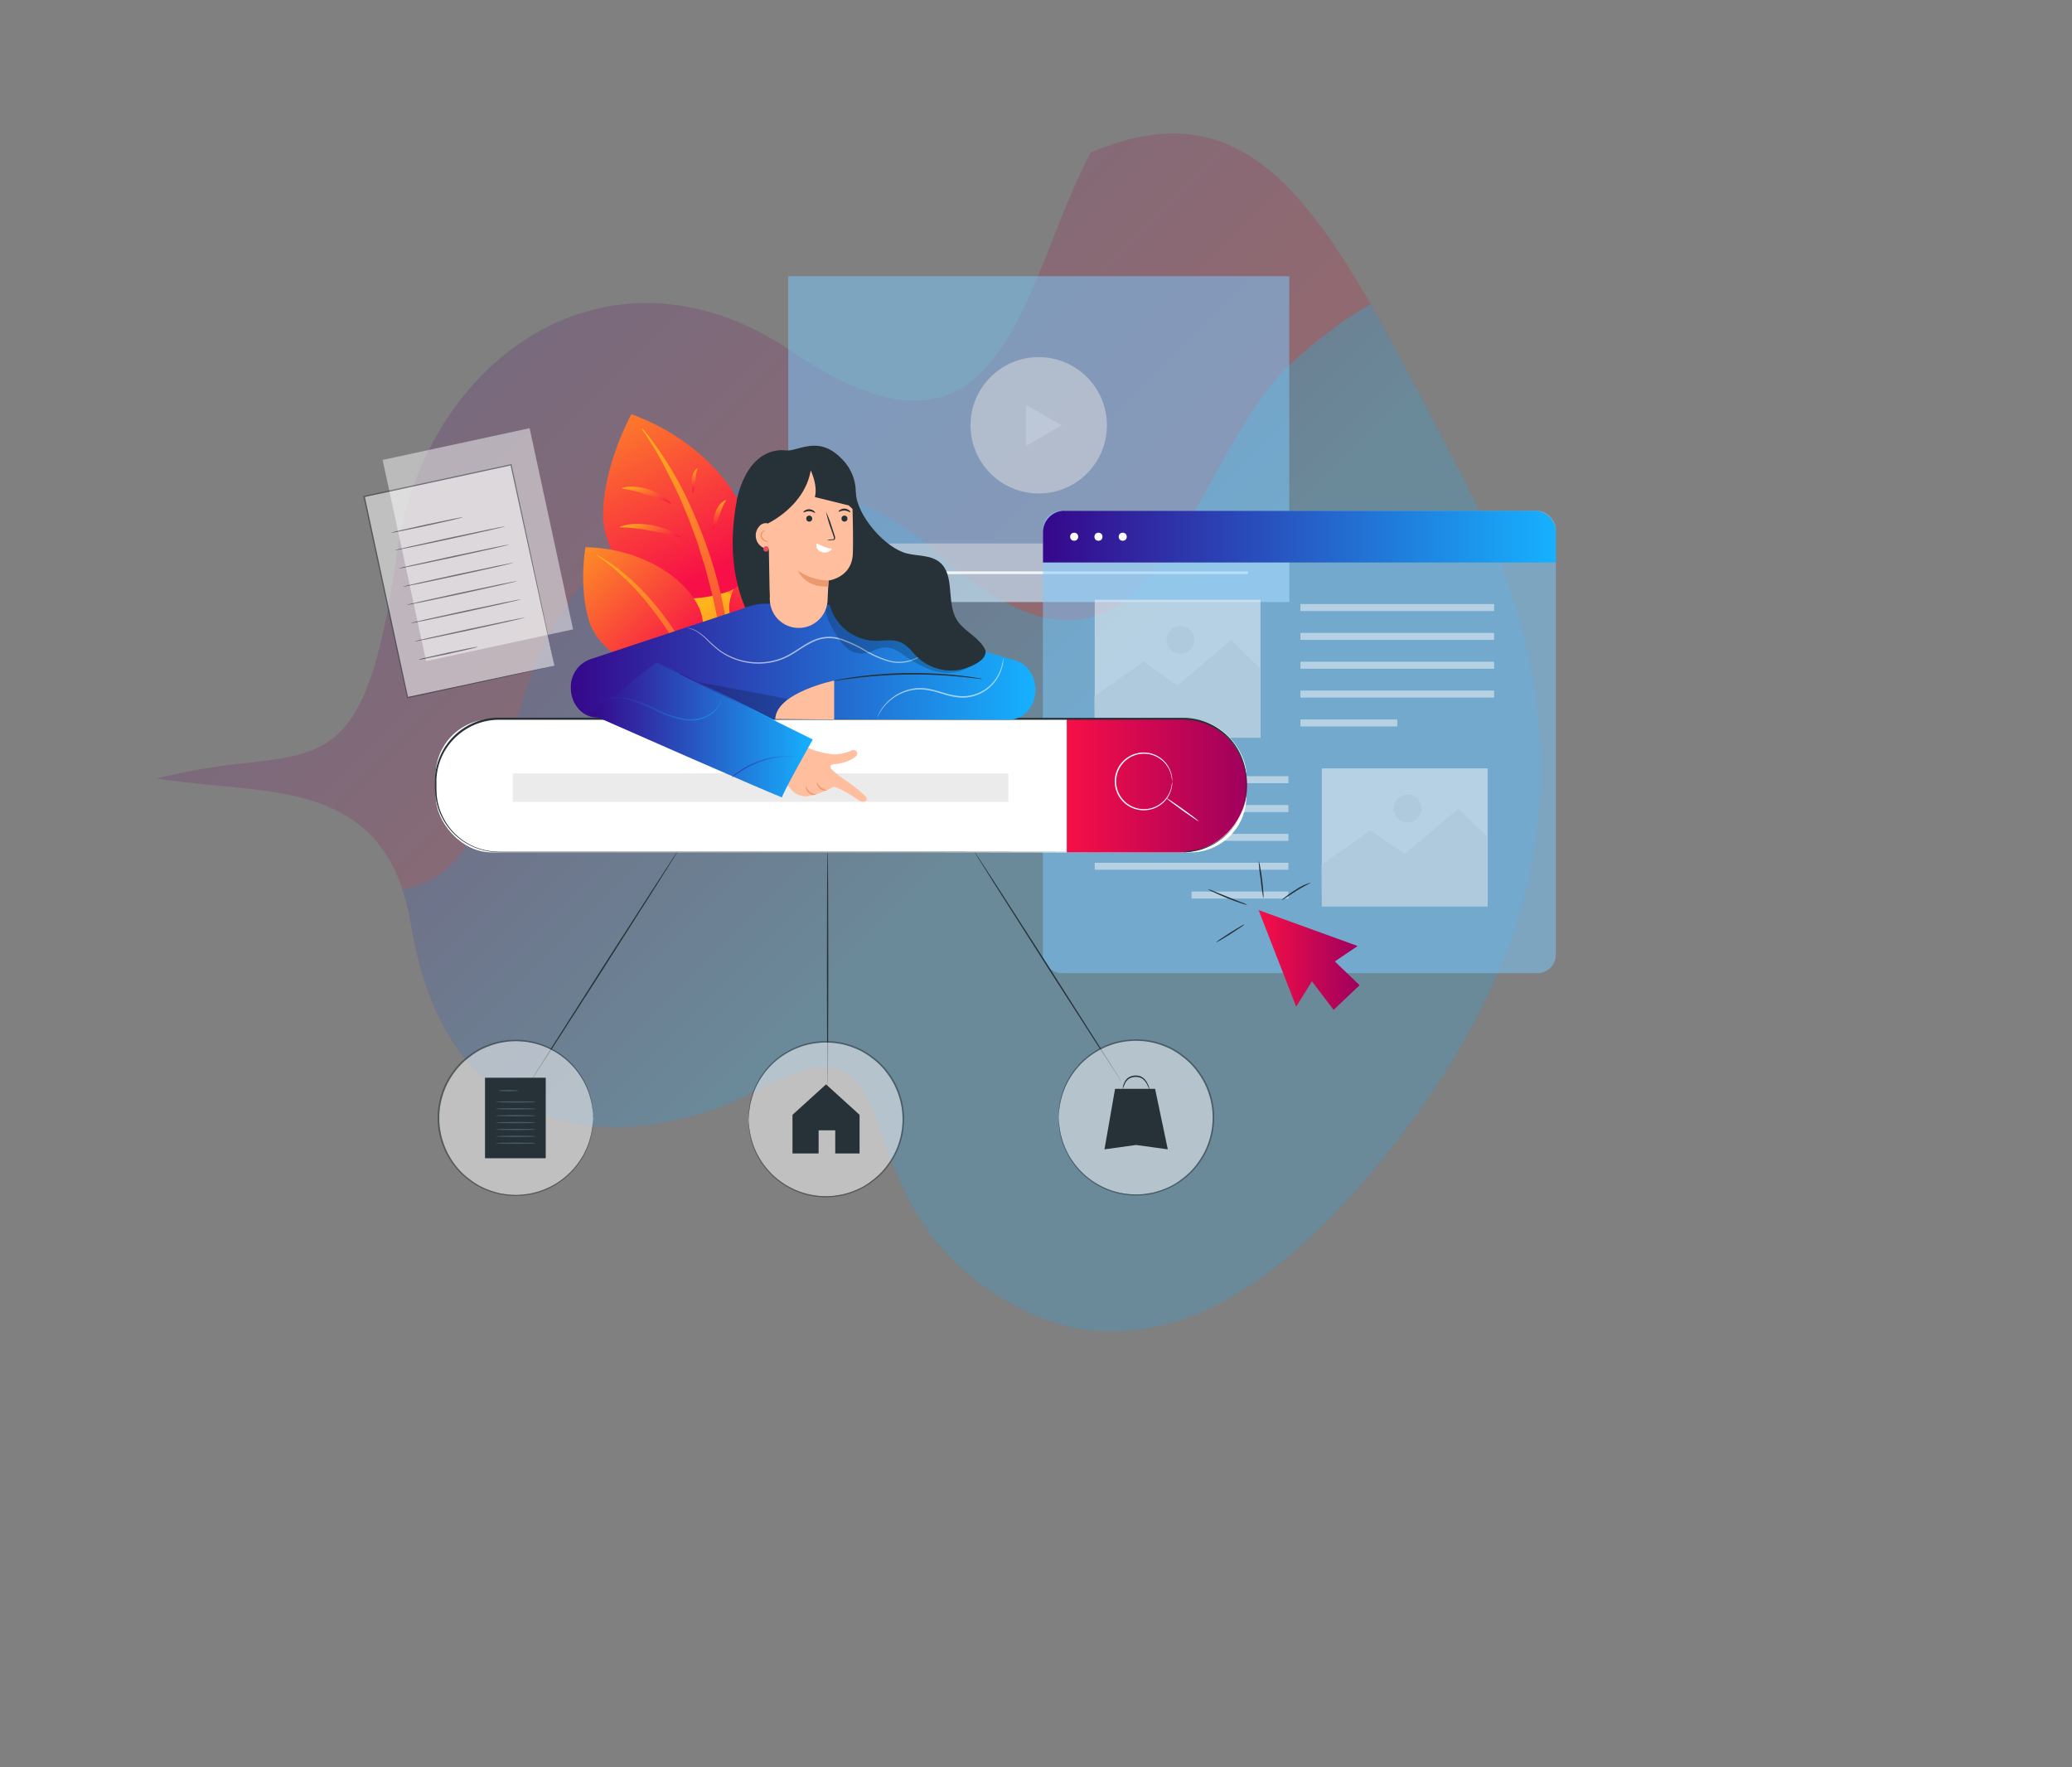<svg xmlns="http://www.w3.org/2000/svg" xmlns:xlink="http://www.w3.org/1999/xlink" viewBox="0 0 621.79 530.32"><rect x="0" y="0" width="621.79" height="530.32" fill="#808080" stroke="none"/><defs><style>.cls-1{fill:none;}.cls-2{opacity:0.2;}.cls-3{clip-path:url(#clip-path);}.cls-4{fill:url(#Gradient_bez_nazwy_15);}.cls-5{fill:url(#Gradient_bez_nazwy_5);}.cls-6{fill:url(#Gradient_bez_nazwy_14);}.cls-7{fill:url(#Gradient_bez_nazwy_14-2);}.cls-8{fill:url(#Gradient_bez_nazwy_14-3);}.cls-9{fill:url(#Gradient_bez_nazwy_14-4);}.cls-10{fill:url(#Gradient_bez_nazwy_14-5);}.cls-11{fill:url(#Gradient_bez_nazwy_14-6);}.cls-12{fill:url(#Gradient_bez_nazwy_14-7);}.cls-13{fill:url(#Gradient_bez_nazwy_14-8);}.cls-14{fill:url(#Gradient_bez_nazwy_14-9);}.cls-15{fill:url(#Gradient_bez_nazwy_14-10);}.cls-16{fill:url(#Gradient_bez_nazwy_14-11);}.cls-17{fill:url(#Gradient_bez_nazwy_14-12);}.cls-18{fill:url(#Gradient_bez_nazwy_14-13);}.cls-19{fill:url(#Gradient_bez_nazwy_14-14);}.cls-20{fill:url(#Gradient_bez_nazwy_14-15);}.cls-21{fill:url(#Gradient_bez_nazwy_14-16);}.cls-22{fill:url(#Gradient_bez_nazwy_5-2);}.cls-23{fill:url(#Gradient_bez_nazwy_5-3);}.cls-24{opacity:0.5;}.cls-25{fill:#f5f5f5;}.cls-26{fill:#7bcaff;}.cls-27{fill:#e0e0e0;}.cls-28{fill:url(#Gradient_bez_nazwy_5-4);}.cls-29{fill:#fafafa;}.cls-30{fill:#ebebeb;}.cls-31{fill:#fff;}.cls-32{fill:#263238;}.cls-33{fill:url(#Gradient_bez_nazwy_2);}.cls-34{fill:#455a64;}.cls-35{fill:url(#Gradient_bez_nazwy_2-2);}.cls-36{fill:#ffbe9d;}.cls-37{fill:#eb996e;}.cls-38{fill:url(#Gradient_bez_nazwy_5-5);}.cls-39{opacity:0.6;}.cls-40{fill:url(#Gradient_bez_nazwy_5-6);}.cls-41{fill:url(#Gradient_bez_nazwy_5-7);}.cls-42{fill:url(#Gradient_bez_nazwy_5-8);}.cls-43{fill:url(#Gradient_bez_nazwy_5-9);}.cls-44{fill:#e8505b;}</style><clipPath id="clip-path" transform="translate(-9.75)"><path class="cls-1" d="M6.17,195.9c-20.47-49,14.17-72.5,42.71-70.28,40.42,3.14,47,24.36,76.38-31.92,21.69-41.53,73.35-55.67,103.82-14C271.67,138,294,69.56,324.18,52.25c62.37-35.76,82.84,11.37,122.57,87C487.54,216.85,477,278.76,430.9,339.89c-34,45.13-74.5,73.92-115.54,52.55-58.94-30.68-26.67-93-78.67-65.14-31.12,16.68-91.35,23.61-103.52-49.52S35.65,266.4,6.17,195.9Z"/></clipPath><linearGradient id="Gradient_bez_nazwy_15" x1="-3310.17" y1="-710.98" x2="-3310.17" y2="-906.38" gradientTransform="translate(-2701.21 1910.72) rotate(135)" gradientUnits="userSpaceOnUse"><stop offset="0" stop-color="#401381"/><stop offset="1" stop-color="#d11137"/></linearGradient><linearGradient id="Gradient_bez_nazwy_5" x1="-3288.38" y1="-787.48" x2="-3288.38" y2="-952.82" gradientTransform="translate(-2701.21 1910.72) rotate(135)" gradientUnits="userSpaceOnUse"><stop offset="0" stop-color="#36078b"/><stop offset="1" stop-color="#16b1ff"/></linearGradient><linearGradient id="Gradient_bez_nazwy_14" x1="-1516.1" y1="239.55" x2="-1504.85" y2="227.5" gradientTransform="matrix(-1, -0.01, -0.01, 1, -1289.32, -35.66)" gradientUnits="userSpaceOnUse"><stop offset="0" stop-color="#f70f47"/><stop offset="1" stop-color="#ffb41d"/></linearGradient><linearGradient id="Gradient_bez_nazwy_14-2" x1="-1063.8" y1="1023.13" x2="-1052.55" y2="1011.08" gradientTransform="matrix(-0.93, -0.37, -0.37, 0.93, -375.48, -1130.32)" xlink:href="#Gradient_bez_nazwy_14"/><linearGradient id="Gradient_bez_nazwy_14-3" x1="-945.59" y1="2138.17" x2="-935.41" y2="2127.26" gradientTransform="matrix(-0.66, -0.75, -0.75, 0.66, 1209.43, -1907.32)" xlink:href="#Gradient_bez_nazwy_14"/><linearGradient id="Gradient_bez_nazwy_14-4" x1="-1324.57" y1="3164.2" x2="-1315.43" y2="3154.4" gradientTransform="matrix(-0.27, -0.96, -0.96, 0.27, 2931.38, -1903.62)" xlink:href="#Gradient_bez_nazwy_14"/><linearGradient id="Gradient_bez_nazwy_14-5" x1="-5107.37" y1="221.77" x2="-5134.65" y2="180.01" gradientTransform="translate(5358.65)" xlink:href="#Gradient_bez_nazwy_14"/><linearGradient id="Gradient_bez_nazwy_14-6" x1="-1633.14" y1="225.12" x2="-1599.63" y2="172.12" gradientTransform="matrix(-1, 0, 0, 1, -1388.47, 0)" xlink:href="#Gradient_bez_nazwy_14"/><linearGradient id="Gradient_bez_nazwy_14-7" x1="-4838.72" y1="-139.42" x2="-4808.01" y2="-172.32" gradientTransform="matrix(0.98, -0.2, 0.2, 0.98, 5004.02, -640.69)" xlink:href="#Gradient_bez_nazwy_14"/><linearGradient id="Gradient_bez_nazwy_14-8" x1="-1609.54" y1="225.97" x2="-1645.71" y2="168.76" gradientTransform="matrix(-1, 0, 0, 1, -1388.47, 0)" xlink:href="#Gradient_bez_nazwy_14"/><linearGradient id="Gradient_bez_nazwy_14-9" x1="-1238.96" y1="736.15" x2="-1182.49" y2="675.64" gradientTransform="matrix(-0.96, -0.27, -0.27, 0.96, -767.13, -869.28)" xlink:href="#Gradient_bez_nazwy_14"/><linearGradient id="Gradient_bez_nazwy_14-10" x1="-1630.2" y1="225.46" x2="-1580.21" y2="134.32" gradientTransform="matrix(-1, 0, 0, 1, -1388.47, 0)" xlink:href="#Gradient_bez_nazwy_14"/><linearGradient id="Gradient_bez_nazwy_14-11" x1="-1687.75" y1="100.4" x2="-1647.01" y2="56.74" gradientTransform="matrix(-1, 0.05, 0.05, 1, -1476.69, 182.26)" xlink:href="#Gradient_bez_nazwy_14"/><linearGradient id="Gradient_bez_nazwy_14-12" x1="-1625.06" y1="223.53" x2="-1570.39" y2="173.6" gradientTransform="matrix(-1, 0, 0, 1, -1388.47, 0)" xlink:href="#Gradient_bez_nazwy_14"/><linearGradient id="Gradient_bez_nazwy_14-13" x1="-1596.33" y1="165.19" x2="-1590.21" y2="154.04" gradientTransform="matrix(-1, 0, 0, 1, -1388.47, 0)" xlink:href="#Gradient_bez_nazwy_14"/><linearGradient id="Gradient_bez_nazwy_14-14" x1="-1594.08" y1="153.79" x2="-1590.22" y2="143.69" gradientTransform="matrix(-1, 0, 0, 1, -1388.47, 0)" xlink:href="#Gradient_bez_nazwy_14"/><linearGradient id="Gradient_bez_nazwy_14-15" x1="-1614.06" y1="158.93" x2="-1614.04" y2="149.37" gradientTransform="matrix(-1, 0, 0, 1, -1388.47, 0)" xlink:href="#Gradient_bez_nazwy_14"/><linearGradient id="Gradient_bez_nazwy_14-16" x1="-1607.58" y1="147.64" x2="-1605.96" y2="140.36" gradientTransform="matrix(-1, 0, 0, 1, -1388.47, 0)" xlink:href="#Gradient_bez_nazwy_14"/><linearGradient id="Gradient_bez_nazwy_5-2" x1="-1616.3" y1="214.54" x2="-1616.3" y2="231.71" gradientTransform="matrix(-1, 0, 0, 1, -1388.47, 0)" xlink:href="#Gradient_bez_nazwy_5"/><linearGradient id="Gradient_bez_nazwy_5-3" x1="-1616.3" y1="218.92" x2="-1616.3" y2="211.44" gradientTransform="matrix(-1, 0, 0, 1, -1388.47, 0)" xlink:href="#Gradient_bez_nazwy_5"/><linearGradient id="Gradient_bez_nazwy_5-4" x1="312.96" y1="161.04" x2="466.88" y2="161.04" gradientTransform="matrix(1, 0, 0, 1, 0, 0)" xlink:href="#Gradient_bez_nazwy_5"/><linearGradient id="Gradient_bez_nazwy_2" x1="377.69" y1="288.08" x2="407.98" y2="288.08" gradientUnits="userSpaceOnUse"><stop offset="0" stop-color="#f70f47"/><stop offset="1" stop-color="#9e005d"/></linearGradient><linearGradient id="Gradient_bez_nazwy_2-2" x1="329.88" y1="235.63" x2="384.02" y2="235.63" xlink:href="#Gradient_bez_nazwy_2"/><linearGradient id="Gradient_bez_nazwy_5-5" x1="181.04" y1="198.46" x2="320.45" y2="198.46" gradientTransform="matrix(1, 0, 0, 1, 0, 0)" xlink:href="#Gradient_bez_nazwy_5"/><linearGradient id="Gradient_bez_nazwy_5-6" x1="186.86" y1="218.98" x2="253.66" y2="218.98" gradientTransform="matrix(1, 0, 0, 1, 0, 0)" xlink:href="#Gradient_bez_nazwy_5"/><linearGradient id="Gradient_bez_nazwy_5-7" x1="213.44" y1="209.3" x2="242.91" y2="209.3" gradientTransform="matrix(1, 0, 0, 1, 0, 0)" xlink:href="#Gradient_bez_nazwy_5"/><linearGradient id="Gradient_bez_nazwy_5-8" x1="186.21" y1="212.76" x2="226.16" y2="212.76" gradientTransform="matrix(1, 0, 0, 1, 0, 0)" xlink:href="#Gradient_bez_nazwy_5"/><linearGradient id="Gradient_bez_nazwy_5-9" x1="229.31" y1="230.07" x2="250.74" y2="230.07" gradientTransform="matrix(1, 0, 0, 1, 0, 0)" xlink:href="#Gradient_bez_nazwy_5"/></defs><title>белые методы</title><g id="Слой_2" data-name="Слой 2"><g id="Designed_by_Freepik" data-name="Designed by Freepik"><g class="cls-2"><g class="cls-3"><path class="cls-4" d="M13.38,269c6.6-16.32,21.94-29.64,40.33-34.63A192.13,192.13,0,0,1,83.64,229c26.2-3.06,37-4.33,45.22-62.83,4.42-31.64,22.92-58.29,48.28-69.53,22.35-9.91,47.22-6.82,70,8.69,18.81,12.8,33.63,17.28,45.29,13.69,16.66-5.13,25.14-26.6,33.33-47.38,5.51-14,11.22-28.43,19.45-38C363.63,12.13,381.52,1.16,399.9.09c34.52-2,68.89,29.81,116.46,73.84q5.48,5.08,11.2,10.35c39.55,36.45,63.73,74.19,73.91,115.39,9.49,38.42,6.82,80.35-8.18,128.19-11.52,36.78-26.19,64.94-43.6,83.71-20.29,21.88-44.39,31.06-71.61,27.29-39-5.39-57.09-27.57-70.33-43.77-7.93-9.7-14.19-17.36-22-17.56-6.81-.17-15,5.33-25.91,17.32-16.91,18.66-48.15,39.13-80.5,35.4-25.53-2.94-47.09-19.93-64.08-50.49-22.2-40-50.93-32.67-84.19-24.24-31.26,7.92-66.68,16.9-98.83-18.42C7.85,310.28,7.64,287.78,11.76,273.64A49,49,0,0,1,13.38,269Z" transform="translate(-9.75)"/><path class="cls-5" d="M38.33,297.7c8.69-15.31,25.65-26.5,44.53-29a192.19,192.19,0,0,1,30.36-1.32c26.38.41,37.29.59,53.1-56.33,8.55-30.78,30.39-54.76,57-62.57,23.46-6.88,47.7-.55,68.26,17.83,17,15.17,31.06,21.55,43.1,19.53,17.19-2.89,28.42-23.06,39.27-42.58,7.31-13.13,14.86-26.7,24.29-35.16C419.33,89.19,438.5,80.67,456.86,82c34.48,2.55,64.37,38.61,105.73,88.52q4.77,5.75,9.74,11.74c34.41,41.34,53.41,81.93,58.08,124.12,4.35,39.33-3.82,80.55-25,126-16.26,34.94-34.51,60.93-54.24,77.25-23,19-48.09,25-74.58,17.63-37.91-10.47-53-34.85-64-52.64-6.58-10.66-11.78-19.07-19.45-20.29-6.73-1.07-15.62,3.3-28,13.75-19.22,16.27-52.88,32.45-84.46,24.5-24.93-6.27-44.06-26-56.88-58.48C207.16,391.6,177.72,395,143.64,399c-32,3.74-68.32,8-95.55-31.27-20.69-29.82-17.93-52.15-12-65.63A49.13,49.13,0,0,1,38.33,297.7Z" transform="translate(-9.75)"/></g></g><path class="cls-6" d="M225.75,215.73c3.16-2-.89-8.18-8.25-8.77a14.75,14.75,0,0,0-.06,6.13C218.05,215.54,221.32,218.55,225.75,215.73Z" transform="translate(-9.75)"/><path class="cls-7" d="M230,216.22c3.68-.72,2.17-7.93-4.47-11.19a14.76,14.76,0,0,0-2.3,5.68C222.9,213.23,224.84,217.23,230,216.22Z" transform="translate(-9.75)"/><path class="cls-8" d="M232.57,216.71c3.27.92,5-5.54.93-10.86a13.34,13.34,0,0,0-4.17,3.66C228,211.41,228,215.43,232.57,216.71Z" transform="translate(-9.75)"/><path class="cls-9" d="M234,215.89c2.28,2,6.2-2.51,5-8.41a12,12,0,0,0-4.81,1.31C232.42,209.83,230.8,213.05,234,215.89Z" transform="translate(-9.75)"/><path class="cls-10" d="M240.58,200.7c12.52-4.91,2.51-29.4-23-36.57,0,0-5,10.88-4.44,21.52C213.61,194.74,223,207.58,240.58,200.7Z" transform="translate(-9.75)"/><path class="cls-11" d="M220.12,167.22a22.71,22.71,0,0,1,5.84,6.15,17.34,17.34,0,0,1,1.14,1.77c.35.61.76,1.18,1,1.82s.61,1.26.92,1.89l.46.94.37,1a53.55,53.55,0,0,1,2.47,8c.26,1.38.56,2.75.85,4.13l.5,4.2c.08.7.22,1.39.26,2.1l.11,2.12c.08,1.42.13,2.83.23,4.25,0,2.85,0,5.7-.08,8.57-.08,1.43-.18,2.86-.24,4.3l-.09,2.16,0,1.08-.1,1.08-.34,4.33-.17,2.17-.11,2.19.21,0,1.51-8.58.18-1.07.12-1.08.24-2.16.48-4.33.11-1.08,0-1.09.08-2.18.17-4.36-.16-4.36-.08-2.18c0-.73-.16-1.44-.24-2.17l-.57-4.33-.94-4.26a48.24,48.24,0,0,0-2.89-8.22l-.44-1-.53-1-1.07-1.91c-.34-.64-.82-1.21-1.22-1.81a16.75,16.75,0,0,0-1.31-1.74A21.27,21.27,0,0,0,220.2,167Z" transform="translate(-9.75)"/><path class="cls-12" d="M232.67,188.69c-9.53-3.74-1.91-22.38,17.52-27.84,0,0,3.81,8.28,3.38,16.39C253.21,184.15,246,193.92,232.67,188.69Z" transform="translate(-9.75)"/><path class="cls-13" d="M248.15,163.08a56.81,56.81,0,0,0-5.15,7.41c-.74,1.31-1.47,2.63-2.14,4l-1,2-.94,2.06a101,101,0,0,0-5.85,17.11c-.34,1.47-.62,3-.94,4.43l-.45,2.22-.34,2.24L230.7,209c-.15,1.5-.26,3-.36,4.5l-.16,2.25c0,.75,0,1.5-.06,2.26l-.08,4.51c0,1.5.15,3,.21,4.5s.19,3,.32,4.48h.16c.05-3,0-6,.15-8.95l.28-4.47c.05-.74.08-1.49.15-2.23l.26-2.22.51-4.44.73-4.41.37-2.2.47-2.19c.32-1.46.62-2.92,1-4.37a124.63,124.63,0,0,1,5.45-17,84.58,84.58,0,0,1,8.23-15.84Z" transform="translate(-9.75)"/><path class="cls-14" d="M227.43,177.8c18-5.52,6.64-40.76-28.21-53.5,0,0-8.14,14.65-8.5,29.57C190.42,166.6,202.21,185.53,227.43,177.8Z" transform="translate(-9.75)"/><path class="cls-15" d="M202.42,128.85q1,1.37,1.89,2.82c.63.93,1.22,1.9,1.8,2.87s1.15,1.94,1.69,2.93,1.11,1.95,1.59,3c1,2,2.09,4,3,6,.46,1,1,2,1.43,3l1.3,3.1,1.29,3.09,1.16,3.14,1.17,3.14c.39,1,.68,2.13,1,3.19s.68,2.12,1,3.19l.52,1.59c.16.53.29,1.08.43,1.62l1.7,6.47c.51,2.17.94,4.36,1.42,6.54.22,1.09.49,2.18.68,3.28s.32,2.21.51,3.31c.35,2.21.76,4.41,1.06,6.63s.45,4.45.71,6.68l.38,3.35.18,3.36.42,6.74c.27,4.51.1,9,.36,13.58l.25,0,.4-6.79.2-3.4c.07-1.13.15-2.26.11-3.4l-.05-6.8,0-3.4-.25-3.39-.5-6.79c-.25-2.25-.61-4.5-.9-6.75l-.47-3.37c-.18-1.12-.44-2.23-.66-3.34-.46-2.22-.88-4.45-1.38-6.67a145,145,0,0,0-9-25.67,102.34,102.34,0,0,0-14.28-23.09Z" transform="translate(-9.75)"/><path class="cls-16" d="M217.19,194.2c11-8-5-29.38-31.74-30,0,0-2.14,11.9,1.09,22.17C189.31,195.18,201.78,205.35,217.19,194.2Z" transform="translate(-9.75)"/><path class="cls-17" d="M188.71,166.6a56,56,0,0,1,7.57,6.12l1.77,1.65,1.69,1.74c1.15,1.13,2.18,2.38,3.22,3.6a109.12,109.12,0,0,1,11,15.81l2.32,4.24a22.65,22.65,0,0,1,1.08,2.16l1,2.19,1,2.18c.17.37.36.72.52,1.09l.45,1.13c.59,1.51,1.21,3,1.85,4.49s1.16,3,1.7,4.56l1.6,4.61c1,3.09,1.85,6.25,2.92,9.36l.18,0c-.73-3.19-1.4-6.4-2.19-9.57l-1.39-4.71c-.47-1.57-.89-3.15-1.5-4.67l-1.71-4.61-.43-1.15c-.15-.38-.33-.75-.5-1.12l-1-2.24-1-2.24a23,23,0,0,0-1.08-2.21l-2.32-4.34A91.52,91.52,0,0,0,204,178.77c-1.12-1.19-2.22-2.41-3.44-3.51l-1.79-1.68L196.88,172a48.71,48.71,0,0,0-8.1-5.55Z" transform="translate(-9.75)"/><path class="cls-18" d="M214,161.12a16.59,16.59,0,0,0-4.22-2.26c-.73-.31-1.49-.51-2.24-.74s-1.53-.36-2.3-.53a24.53,24.53,0,0,0-4.72-.37,13.91,13.91,0,0,0-4.74.88v.17a47.44,47.44,0,0,1,9.16,1,89.19,89.19,0,0,1,9,2.06Z" transform="translate(-9.75)"/><path class="cls-19" d="M211.07,151a12.3,12.3,0,0,0-3.16-2.52,18.08,18.08,0,0,0-1.75-.91c-.6-.26-1.22-.48-1.84-.71a18.29,18.29,0,0,0-3.89-.79,10.53,10.53,0,0,0-4.06.37l0,.17a39.51,39.51,0,0,1,7.45,1.84,74.37,74.37,0,0,1,7.2,2.7Z" transform="translate(-9.75)"/><path class="cls-20" d="M223.71,158.94a13.1,13.1,0,0,0,1.23-2.37c.31-.76.59-1.49.83-2.2.09-.37.24-.7.36-1l.18-.52a4.13,4.13,0,0,0,.19-.5,11.37,11.37,0,0,1,1.13-2.16l-.06-.14a4.75,4.75,0,0,0-2,1.58,8.21,8.21,0,0,0-1.2,2.29,15.57,15.57,0,0,0-.77,5.07Z" transform="translate(-9.75)"/><path class="cls-21" d="M217.78,147.93a9.59,9.59,0,0,0,.5-2c.11-.63.15-1.23.22-1.81s.09-1.15.15-1.7a7.23,7.23,0,0,1,.42-1.82l-.07-.09a3.56,3.56,0,0,0-1.2,1.57,6.52,6.52,0,0,0-.45,1.94,14.2,14.2,0,0,0,.32,3.93Z" transform="translate(-9.75)"/><path class="cls-22" d="M220.1,233.8h15.48a1.52,1.52,0,0,0,1.51-1.34l2.13-17.94a1.52,1.52,0,0,0-1.51-1.7H218a1.52,1.52,0,0,0-1.51,1.7l2.13,17.94A1.52,1.52,0,0,0,220.1,233.8Z" transform="translate(-9.75)"/><path class="cls-23" d="M216,216.38h23.75a1,1,0,0,0,1-.85l.47-3a1,1,0,0,0-1-1.15H215.5a1,1,0,0,0-1,1.15l.47,3A1,1,0,0,0,216,216.38Z" transform="translate(-9.75)"/></g><g id="Objects"><g class="cls-24"><rect class="cls-25" x="130.58" y="132.58" width="45.13" height="61.76" transform="translate(-40.81 36.01) rotate(-12.19)"/></g><g class="cls-24"><rect class="cls-26" x="236.54" y="82.88" width="150.35" height="97.77"/></g><g class="cls-24"><circle class="cls-27" cx="311.71" cy="127.63" r="20.46"/><polygon class="cls-25" points="318.59 127.63 313.25 130.71 307.9 133.8 307.9 127.63 307.9 121.46 313.25 124.55 318.59 127.63"/></g><g class="cls-24"><rect class="cls-27" x="236.54" y="163.09" width="150.35" height="17.56"/></g><polygon class="cls-25" points="251.15 171.87 248.98 173.12 246.81 174.37 246.81 171.87 246.81 169.36 248.98 170.62 251.15 171.87"/><rect class="cls-25" x="263.61" y="171.47" width="110.9" height="0.8"/><circle class="cls-25" cx="264.2" cy="171.87" r="1.65"/><g class="cls-24"><rect class="cls-26" x="312.96" y="153.3" width="153.92" height="138.72" rx="5.49" ry="5.49"/></g><path class="cls-28" d="M319.37,153.3h141.1a6.41,6.41,0,0,1,6.41,6.41v9.08a0,0,0,0,1,0,0H313a0,0,0,0,1,0,0V159.7a6.41,6.41,0,0,1,6.41-6.41Z"/><circle class="cls-29" cx="322.35" cy="161.07" r="1.21"/><circle class="cls-29" cx="329.64" cy="161.07" r="1.21"/><circle class="cls-29" cx="336.92" cy="161.07" r="1.21"/><g class="cls-24"><rect class="cls-29" x="390.25" y="181.27" width="58.12" height="2.1"/></g><g class="cls-24"><rect class="cls-29" x="390.25" y="189.93" width="58.12" height="2.1"/></g><g class="cls-24"><rect class="cls-29" x="390.25" y="198.58" width="58.12" height="2.1"/></g><g class="cls-24"><rect class="cls-29" x="390.25" y="207.24" width="58.12" height="2.1"/></g><g class="cls-24"><rect class="cls-29" x="390.25" y="215.9" width="29.06" height="2.1"/></g><g class="cls-24"><rect class="cls-29" x="338.27" y="232.92" width="58.12" height="2.1" transform="translate(724.91 467.95) rotate(180)"/></g><g class="cls-24"><rect class="cls-29" x="338.27" y="241.58" width="58.12" height="2.1" transform="translate(724.91 485.26) rotate(180)"/></g><g class="cls-24"><rect class="cls-29" x="338.27" y="250.24" width="58.12" height="2.1" transform="translate(724.91 502.58) rotate(180)"/></g><g class="cls-24"><rect class="cls-29" x="338.27" y="258.89" width="58.12" height="2.1" transform="translate(724.91 519.89) rotate(180)"/></g><g class="cls-24"><rect class="cls-29" x="367.33" y="267.55" width="29.06" height="2.1" transform="translate(753.98 537.2) rotate(180)"/></g><g class="cls-24"><rect class="cls-29" x="396.68" y="230.6" width="49.74" height="41.38"/><polygon class="cls-30" points="396.6 259.48 411.3 249.19 421.55 256.28 437.68 242.63 446.42 251.29 446.42 271.98 396.68 271.98 396.6 259.48"/><circle class="cls-30" cx="422.41" cy="242.63" r="4.17"/></g><g class="cls-24"><rect class="cls-29" x="328.52" y="180" width="49.74" height="41.38"/><polygon class="cls-30" points="328.44 208.88 343.13 198.58 353.39 205.68 369.52 192.03 378.26 200.69 378.26 221.38 328.52 221.38 328.44 208.88"/><circle class="cls-30" cx="354.25" cy="192.03" r="4.17"/></g><g class="cls-24"><rect class="cls-31" x="125.01" y="143.48" width="45.13" height="61.76" transform="translate(-43.23 35.08) rotate(-12.19)"/><path class="cls-32" d="M176.15,199.78s0-.1-.07-.29l-.2-.85-.73-3.29L172.42,183l-9.49-43.5.22.14-44.1,9.54h0l.16-.25,13,60.37-.2-.13,32.06-6.83,8.92-1.88,2.35-.49.82-.16-.78.19-2.31.52-8.87,2-32.12,7-.17,0,0-.17L118.8,149l0-.2.2,0h0l44.11-9.51.18,0,0,.18L172.63,183l2.62,12.37.68,3.27.17.84C176.14,199.69,176.15,199.78,176.15,199.78Z" transform="translate(-9.75)"/><ellipse class="cls-32" cx="137.88" cy="157.56" rx="10.97" ry="0.21" transform="translate(-39.91 32.66) rotate(-12.19)"/><ellipse class="cls-32" cx="144.81" cy="161.55" rx="16.9" ry="0.21" transform="translate(-40.59 34.21) rotate(-12.19)"/><ellipse class="cls-32" cx="145.99" cy="167.02" rx="16.9" ry="0.21" transform="translate(-41.72 34.58) rotate(-12.19)"/><ellipse class="cls-32" cx="147.18" cy="172.5" rx="16.9" ry="0.21" transform="translate(-42.85 34.96) rotate(-12.19)"/><ellipse class="cls-32" cx="148.36" cy="177.97" rx="16.9" ry="0.21" transform="translate(-43.98 35.33) rotate(-12.19)"/><ellipse class="cls-32" cx="149.54" cy="183.44" rx="16.9" ry="0.21" transform="translate(-45.11 35.7) rotate(-12.19)"/><ellipse class="cls-32" cx="150.72" cy="188.91" rx="16.9" ry="0.21" transform="translate(-46.24 36.08) rotate(-12.19)"/><ellipse class="cls-32" cx="144.26" cy="196.04" rx="9.08" ry="0.21" transform="translate(-47.89 34.87) rotate(-12.19)"/></g><polygon class="cls-33" points="377.69 273.11 388.98 302.09 393.69 294.49 400.21 303.05 407.99 295.65 400.57 288.51 407.41 283.89 377.69 273.11"/><ellipse class="cls-32" cx="378.97" cy="280.07" rx="5" ry="0.21" transform="translate(-100.82 246.51) rotate(-32.38)"/><path class="cls-32" d="M384.07,271.55a8,8,0,0,1-1.81-.48c-1.1-.35-2.61-.89-4.25-1.55s-3.09-1.32-4.14-1.81a8.33,8.33,0,0,1-1.66-.88,8.54,8.54,0,0,1,1.77.61l4.18,1.69,4.19,1.66A9,9,0,0,1,384.07,271.55Z" transform="translate(-9.75)"/><path class="cls-32" d="M387.47,258.39a6.27,6.27,0,0,1,.41,1.6c.2,1,.42,2.39.62,3.93s.31,2.94.37,4a6.27,6.27,0,0,1,0,1.65,54.39,54.39,0,0,1-.78-5.56A54.38,54.38,0,0,1,387.47,258.39Z" transform="translate(-9.75)"/><path class="cls-32" d="M403.1,264.88c0,.12-2,1-4.4,2.52s-4.22,2.83-4.29,2.72a5.3,5.3,0,0,1,1.12-1c.73-.57,1.75-1.33,3-2.08A15.42,15.42,0,0,1,403.1,264.88Z" transform="translate(-9.75)"/><ellipse class="cls-32" cx="324.2" cy="290.07" rx="0.21" ry="41.13" transform="translate(-114.95 220.35) rotate(-32.6)"/><g class="cls-24"><circle class="cls-31" cx="340.95" cy="335.28" r="23.2"/><path class="cls-32" d="M327.5,335.28s0-.13,0-.38l0-1.11,0-.82c0-.3.08-.62.13-1a16.48,16.48,0,0,1,.45-2.41,22,22,0,0,1,2.53-6.22,23.34,23.34,0,0,1,15.71-11.05,21.71,21.71,0,0,1,3-.35c.5,0,1-.07,1.52-.06l1.55.08a10.17,10.17,0,0,1,1.56.17c.52.08,1.05.14,1.57.25a24.68,24.68,0,0,1,3.12.91,24.32,24.32,0,0,1,3.05,1.34c.49.27,1,.58,1.46.87a12,12,0,0,1,1.41,1,21.4,21.4,0,0,1,5,5,22.64,22.64,0,0,1,3.35,6.45,23.17,23.17,0,0,1,0,14.77,22.65,22.65,0,0,1-3.35,6.45,21.4,21.4,0,0,1-5,5,12,12,0,0,1-1.41,1c-.49.29-1,.6-1.46.87a24.33,24.33,0,0,1-3.05,1.34,24.68,24.68,0,0,1-3.12.91c-.52.11-1.05.17-1.57.25a10.16,10.16,0,0,1-1.56.17l-1.55.08c-.51,0-1,0-1.52-.06a21.73,21.73,0,0,1-3-.35,23.34,23.34,0,0,1-15.71-11.05,22,22,0,0,1-2.53-6.22,16.49,16.49,0,0,1-.45-2.41c0-.35-.1-.68-.13-1l0-.81,0-1.11c0-.25,0-.38,0-.38s0,.13,0,.38l.08,1.1.05.81c0,.3.1.62.15,1a16.89,16.89,0,0,0,.49,2.39,22.14,22.14,0,0,0,2.57,6.14,23.16,23.16,0,0,0,15.57,10.83,21.45,21.45,0,0,0,2.91.34c.5,0,1,.07,1.5.06l1.52-.08a9.91,9.91,0,0,0,1.54-.17c.51-.09,1-.15,1.55-.25a24.37,24.37,0,0,0,3.07-.9,24,24,0,0,0,3-1.32c.49-.26,1-.57,1.43-.86a11.73,11.73,0,0,0,1.39-1,21,21,0,0,0,4.86-4.89,22.28,22.28,0,0,0,3.29-6.34,22.8,22.8,0,0,0,0-14.51,22.27,22.27,0,0,0-3.29-6.34,21,21,0,0,0-4.86-4.88,11.73,11.73,0,0,0-1.39-1c-.48-.29-.95-.59-1.43-.86a24,24,0,0,0-3-1.32,24.36,24.36,0,0,0-3.07-.9c-.52-.11-1-.17-1.55-.25a9.94,9.94,0,0,0-1.54-.17l-1.52-.08c-.5,0-1,0-1.5.06a21.41,21.41,0,0,0-2.91.34,23.16,23.16,0,0,0-15.57,10.83,22.14,22.14,0,0,0-2.58,6.14,16.91,16.91,0,0,0-.49,2.39c-.05.35-.12.67-.15,1l-.05.81-.08,1.1C327.52,335.15,327.5,335.28,327.5,335.28Z" transform="translate(-9.75)"/></g><polygon class="cls-32" points="334.62 326.75 331.44 344.91 340.94 343.6 350.45 344.91 346.63 326.75 334.62 326.75"/><path class="cls-32" d="M354.71,327c-.07,0-.26-.65-.76-1.61a5.06,5.06,0,0,0-1.14-1.47,3.54,3.54,0,0,0-.93-.54,3.74,3.74,0,0,0-1.14-.2,3.94,3.94,0,0,0-2.17.52,3.46,3.46,0,0,0-1.19,1.39c-.48,1-.63,1.65-.71,1.63a4.38,4.38,0,0,1,.44-1.76,3.56,3.56,0,0,1,1.24-1.58,4.14,4.14,0,0,1,2.38-.62A4,4,0,0,1,352,323a3.77,3.77,0,0,1,1,.63,4.91,4.91,0,0,1,1.16,1.63A4.52,4.52,0,0,1,354.71,327Z" transform="translate(-9.75)"/><ellipse class="cls-32" cx="248.36" cy="290.59" rx="0.21" ry="35.68"/><g class="cls-24"><circle class="cls-31" cx="247.89" cy="335.8" r="23.2"/><path class="cls-32" d="M234.44,335.8s0-.13,0-.38l0-1.11,0-.82c0-.3.08-.62.13-1a16.47,16.47,0,0,1,.45-2.41,22,22,0,0,1,2.53-6.22,23.34,23.34,0,0,1,15.71-11.05,21.7,21.7,0,0,1,3-.35c.5,0,1-.07,1.52-.06l1.55.08a10.16,10.16,0,0,1,1.56.17c.52.08,1.05.14,1.57.25a24.68,24.68,0,0,1,3.12.91,24.32,24.32,0,0,1,3.05,1.34c.49.27,1,.58,1.46.87a12,12,0,0,1,1.41,1,21.4,21.4,0,0,1,5,5,22.64,22.64,0,0,1,3.35,6.45,23.17,23.17,0,0,1,0,14.77,22.65,22.65,0,0,1-3.35,6.45,21.41,21.41,0,0,1-5,5,12,12,0,0,1-1.41,1c-.49.29-1,.6-1.46.87a24.33,24.33,0,0,1-3.05,1.34,24.68,24.68,0,0,1-3.12.91c-.52.11-1.05.17-1.57.25a10.16,10.16,0,0,1-1.56.17l-1.55.08c-.51,0-1,0-1.52-.06a21.71,21.71,0,0,1-3-.35,23.34,23.34,0,0,1-15.71-11.05,22,22,0,0,1-2.53-6.22,16.5,16.5,0,0,1-.45-2.41c0-.35-.1-.68-.13-1l0-.81,0-1.11c0-.25,0-.38,0-.38s0,.13,0,.38l.08,1.1.05.81c0,.3.1.62.15,1a16.9,16.9,0,0,0,.49,2.39,22.14,22.14,0,0,0,2.57,6.14,23.16,23.16,0,0,0,15.57,10.83,21.41,21.41,0,0,0,2.91.34c.5,0,1,.07,1.5.06l1.52-.08a9.91,9.91,0,0,0,1.54-.17c.51-.09,1-.15,1.55-.25a24.35,24.35,0,0,0,3.07-.9,24,24,0,0,0,3-1.32c.49-.26,1-.57,1.43-.86a11.74,11.74,0,0,0,1.39-1,21.05,21.05,0,0,0,4.86-4.89,22.28,22.28,0,0,0,3.29-6.34,22.8,22.8,0,0,0,0-14.51,22.27,22.27,0,0,0-3.29-6.34,21,21,0,0,0-4.86-4.88,11.71,11.71,0,0,0-1.39-1c-.48-.29-.95-.59-1.43-.86a24,24,0,0,0-3-1.32,24.36,24.36,0,0,0-3.07-.9c-.51-.11-1-.17-1.55-.25a9.92,9.92,0,0,0-1.54-.17l-1.52-.08c-.5,0-1,0-1.5.06a21.41,21.41,0,0,0-2.91.34A23.16,23.16,0,0,0,237.82,324a22.14,22.14,0,0,0-2.58,6.14,16.89,16.89,0,0,0-.49,2.39c-.05.35-.12.67-.15,1l-.05.81-.08,1.1C234.46,335.67,234.44,335.8,234.44,335.8Z" transform="translate(-9.75)"/></g><polygon class="cls-32" points="247.89 325.41 237.82 334.55 237.82 346.14 245.66 346.14 245.66 339.2 250.65 339.2 250.65 346.14 257.95 346.14 257.95 334.55 247.89 325.41"/><ellipse class="cls-32" cx="190.79" cy="290.36" rx="41.74" ry="0.21" transform="translate(-166.37 294.67) rotate(-57.4)"/><g class="cls-24"><circle class="cls-31" cx="154.79" cy="335.5" r="23.2"/><path class="cls-32" d="M187.74,335.5s0-.13,0-.38l-.08-1.1-.05-.81c0-.3-.1-.62-.15-1a16.9,16.9,0,0,0-.49-2.39,22.14,22.14,0,0,0-2.58-6.14,23.16,23.16,0,0,0-15.57-10.83,21.42,21.42,0,0,0-2.91-.34c-.5,0-1-.07-1.5-.06l-1.52.08a9.93,9.93,0,0,0-1.54.17c-.51.09-1,.15-1.55.25a24.36,24.36,0,0,0-3.07.9,24,24,0,0,0-3,1.32c-.49.26-1,.57-1.43.86a11.73,11.73,0,0,0-1.39,1,21,21,0,0,0-4.86,4.88,22.27,22.27,0,0,0-3.29,6.34,22.8,22.8,0,0,0,0,14.51A22.28,22.28,0,0,0,146,349.1a21.05,21.05,0,0,0,4.86,4.89,11.73,11.73,0,0,0,1.39,1c.48.29.95.59,1.43.86a24,24,0,0,0,3,1.32,24.35,24.35,0,0,0,3.07.9c.52.11,1,.17,1.55.25a9.91,9.91,0,0,0,1.54.17l1.52.08c.5,0,1,0,1.5-.06a21.44,21.44,0,0,0,2.91-.34,23.16,23.16,0,0,0,15.57-10.83,22.14,22.14,0,0,0,2.57-6.14,16.9,16.9,0,0,0,.49-2.39c.05-.35.12-.67.15-1l.05-.81.08-1.1c0-.25,0-.38,0-.38s0,.13,0,.38l0,1.11,0,.81c0,.3-.08.62-.13,1a16.49,16.49,0,0,1-.45,2.41,22,22,0,0,1-2.53,6.22,23.34,23.34,0,0,1-15.71,11.05,21.74,21.74,0,0,1-3,.35c-.5,0-1,.07-1.52.06l-1.55-.08a10.15,10.15,0,0,1-1.56-.17c-.52-.08-1.05-.15-1.57-.25a24.67,24.67,0,0,1-3.12-.91,24.33,24.33,0,0,1-3.05-1.34c-.49-.27-1-.58-1.46-.87a12,12,0,0,1-1.41-1,21.41,21.41,0,0,1-5-5,22.65,22.65,0,0,1-3.35-6.45,23.17,23.17,0,0,1,0-14.77,22.64,22.64,0,0,1,3.35-6.45,21.4,21.4,0,0,1,5-5,12,12,0,0,1,1.41-1c.49-.29,1-.6,1.46-.87a24.3,24.3,0,0,1,3.05-1.34,24.68,24.68,0,0,1,3.12-.91c.52-.11,1.05-.17,1.57-.25a10.16,10.16,0,0,1,1.56-.17l1.55-.08c.51,0,1,0,1.52.06a21.7,21.7,0,0,1,3,.35,23.34,23.34,0,0,1,15.71,11.05,22,22,0,0,1,2.53,6.22,16.47,16.47,0,0,1,.45,2.41c0,.35.1.68.13,1l0,.82,0,1.11C187.75,335.38,187.74,335.5,187.74,335.5Z" transform="translate(-9.75)"/></g><rect class="cls-32" x="145.55" y="323.42" width="18.22" height="24.16"/><ellipse class="cls-34" cx="152.55" cy="327.28" rx="2.99" ry="0.21"/><ellipse class="cls-34" cx="154.83" cy="330.68" rx="5.98" ry="0.21"/><ellipse class="cls-34" cx="154.83" cy="332.75" rx="5.98" ry="0.21"/><ellipse class="cls-34" cx="154.83" cy="334.81" rx="5.98" ry="0.21"/><ellipse class="cls-34" cx="154.83" cy="336.88" rx="5.98" ry="0.21"/><ellipse class="cls-34" cx="154.83" cy="338.94" rx="5.98" ry="0.21"/><ellipse class="cls-34" cx="154.83" cy="341.01" rx="5.98" ry="0.21"/><ellipse class="cls-34" cx="154.83" cy="343.07" rx="5.98" ry="0.21"/><rect class="cls-31" x="130.74" y="215.84" width="243.29" height="39.95" rx="16.78" ry="16.78"/><path class="cls-35" d="M329.88,215.48v40.31h34A20.16,20.16,0,0,0,384,235.63h0a20.16,20.16,0,0,0-20.16-20.16Z" transform="translate(-9.75)"/><path class="cls-31" d="M361.51,234.51a18.07,18.07,0,0,0-.34-2.06,8.48,8.48,0,0,0-3.11-4.59,8.34,8.34,0,0,0-7.89-1.17,8.35,8.35,0,0,0-3.86,2.9,8.28,8.28,0,0,0,0,9.82,8.35,8.35,0,0,0,3.86,2.9,8.34,8.34,0,0,0,7.89-1.17,8.48,8.48,0,0,0,3.11-4.59,18.08,18.08,0,0,0,.34-2.06,6.6,6.6,0,0,1-.19,2.1,8.47,8.47,0,0,1-3.08,4.78A8.56,8.56,0,0,1,354.6,243a8.69,8.69,0,0,1-4.57-.36,8.69,8.69,0,0,1-4.05-3,8.65,8.65,0,0,1,0-10.3,8.69,8.69,0,0,1,4.05-3,8.68,8.68,0,0,1,4.57-.36,8.58,8.58,0,0,1,6.72,6.43A6.6,6.6,0,0,1,361.51,234.51Z" transform="translate(-9.75)"/><ellipse class="cls-31" cx="364.63" cy="242.99" rx="0.21" ry="5.88" transform="translate(-54.97 398) rotate(-54.4)"/><rect class="cls-30" x="153.88" y="232.07" width="148.72" height="8.55"/><path class="cls-32" d="M364.84,255.79l1.38-.09a12.44,12.44,0,0,0,1.68-.21,17.52,17.52,0,0,0,2.28-.52A19.28,19.28,0,0,0,376,252l.79-.59c.26-.22.5-.46.76-.69a15.63,15.63,0,0,0,1.51-1.55c.52-.54.93-1.2,1.41-1.82l.63-1,.32-.53.27-.56a18.31,18.31,0,0,0,1.67-5l.21-1.4.08-1.45c0-1,0-2,0-3A18.81,18.81,0,0,0,365.43,216c-5.43-.05-11.19,0-17.23,0L159.44,216A18.84,18.84,0,0,0,147,220.77a18.53,18.53,0,0,0-6.15,11.59,12.88,12.88,0,0,0-.13,1.66c0,.55,0,1.11,0,1.67a32.3,32.3,0,0,0,.13,3.32,18.13,18.13,0,0,0,1.88,6.27,18.6,18.6,0,0,0,15.47,10.25c1.06.08,2.14.07,3.21.06H201.8l84.86,0,57.21.07,15.55,0,4,0,1.38,0-1.38,0-4,0-15.55,0-57.21.07-84.86,0H161.39c-1.07,0-2.14,0-3.23-.06a19,19,0,0,1-15.81-10.47,18.53,18.53,0,0,1-1.93-6.41,32.73,32.73,0,0,1-.14-3.37c0-.56,0-1.12,0-1.69a13.26,13.26,0,0,1,.14-1.69,19,19,0,0,1,6.28-11.84,19.26,19.26,0,0,1,12.7-4.83l188.76.06c6,0,11.79,0,17.23,0a19,19,0,0,1,18.42,18.63c0,1,0,2,0,3l-.08,1.46-.22,1.41a18.45,18.45,0,0,1-1.7,5.07l-.28.57-.32.53-.63,1c-.49.63-.91,1.29-1.43,1.83a15.73,15.73,0,0,1-1.53,1.55c-.26.23-.51.47-.77.69l-.8.6a19.24,19.24,0,0,1-5.88,2.91,17.28,17.28,0,0,1-2.3.5,12.05,12.05,0,0,1-1.69.19Z" transform="translate(-9.75)"/><path class="cls-36" d="M259.44,231c-.72-.84-.8-1.56.83-1.7,3.59-.32,6.24-1.89,6.65-2.8s-.72-1.79-1.69-1.25a13.46,13.46,0,0,1-3.5,1,8.79,8.79,0,0,1-2.91,0c-.84-.13-1.57-.27-2.23-.41,0,0-3.8-.82-5.44-2.1l-8,8.59,3.77,4.26a5.72,5.72,0,0,0,5,2.37c3.23-.32,7.58-2.64,7.58-2.64.59-.9,5.8,2.31,7.47,3.51s2.92.9,2.85-.26c0-.79-5.09-4.6-6.77-5.75a21.16,21.16,0,0,1-3.61-2.85" transform="translate(-9.75)"/><path class="cls-37" d="M254.71,238.42s-.23.15-.65.14a2.77,2.77,0,0,1-2.44-1.84c-.12-.4-.09-.66,0-.66s.31.95,1.23,1.62A5.45,5.45,0,0,0,254.71,238.42Z" transform="translate(-9.75)"/><path class="cls-37" d="M257.9,237.16s-.23.14-.62.11a2.74,2.74,0,0,1-2.32-1.8c-.12-.38-.1-.63,0-.63s.33.89,1.2,1.54A6.17,6.17,0,0,0,257.9,237.16Z" transform="translate(-9.75)"/><path class="cls-32" d="M266.57,147.81c.34,7.05,8.94,16.72,15.34,18.28,3.36.82,7.23.44,9.9,2.69,4.57,3.88,1.9,11.91,5,17.11,1.9,3.2,5.66,4.76,7.79,7.8,3.54,5,1.16,12.67-3.67,16.43s-11.28,4.47-17.34,4.32c-13.33-.34-27-4.58-36.61-14-4.53-4.44-22.24-18.14-16.06-50.62" transform="translate(-9.75)"/><path class="cls-38" d="M314.68,198.28l-50.68-15a32.15,32.15,0,0,0-7.38-2.22l-17.11.11a16.64,16.64,0,0,0-6.56,1.37l-46.13,15.32a8.81,8.81,0,0,0-5.77,8.57h0c0,4.92,3.54,8.9,7.92,8.9h21.3l-.09.31,74.09.28v0l28.28.06c4.37,0,7.92-4,7.92-9C320.45,202.9,318.09,199.37,314.68,198.28Z" transform="translate(-9.75)"/><path class="cls-32" d="M304.52,203.76a1.92,1.92,0,0,1-.46,0l-1.31-.15c-1.13-.14-2.77-.33-4.8-.52a144.55,144.55,0,0,0-31.77.42c-2,.25-3.66.47-4.78.65l-1.3.18a1.92,1.92,0,0,1-.46,0,1.92,1.92,0,0,1,.44-.12l1.29-.26c1.12-.22,2.75-.49,4.77-.78a127.36,127.36,0,0,1,31.84-.42c2,.23,3.67.46,4.79.65l1.3.22A1.92,1.92,0,0,1,304.52,203.76Z" transform="translate(-9.75)"/><g class="cls-39"><path class="cls-31" d="M292.63,191.44a.89.89,0,0,1-.14.17l-.45.47c-.4.41-1,1-1.79,1.74a28.79,28.79,0,0,1-3.08,2.48,15.25,15.25,0,0,1-4.73,2.26,12.08,12.08,0,0,1-6.33-.13,31.39,31.39,0,0,1-6.67-2.94,40.52,40.52,0,0,0-7.22-3.38,11.14,11.14,0,0,0-8.25.42c-2.67,1.2-4.94,3-7.42,4.36-.61.34-1.26.61-1.89.89a20.1,20.1,0,0,1-1.95.65,18.88,18.88,0,0,1-3.9.67,20.11,20.11,0,0,1-13-3.57,35.37,35.37,0,0,1-3.92-3.48,19.1,19.1,0,0,0-3-2.48,8.4,8.4,0,0,0-3.11-1.16,4.69,4.69,0,0,1,.87.1,7.29,7.29,0,0,1,2.32.92,18.54,18.54,0,0,1,3.11,2.45,36.31,36.31,0,0,0,3.93,3.41,19.93,19.93,0,0,0,12.77,3.42,18.59,18.59,0,0,0,3.82-.67,19.78,19.78,0,0,0,1.9-.64c.61-.28,1.25-.54,1.85-.88,2.44-1.3,4.7-3.14,7.44-4.38a11.53,11.53,0,0,1,8.54-.43,40.39,40.39,0,0,1,7.28,3.44,31.38,31.38,0,0,0,6.58,2.95,11.82,11.82,0,0,0,6.17.17,15.19,15.19,0,0,0,4.68-2.16,30.45,30.45,0,0,0,3.1-2.41c.81-.71,1.42-1.29,1.84-1.68l.47-.44Z" transform="translate(-9.75)"/></g><g class="cls-2"><polygon points="204.12 203.65 236.16 209.69 232.46 215.72 231.48 215.74 204.12 203.65"/></g><g class="cls-39"><path class="cls-31" d="M310.85,197.32a2.17,2.17,0,0,1,0,.49,10.61,10.61,0,0,1-.14,1.4,12.28,12.28,0,0,1-12.49,10.14,20.53,20.53,0,0,1-4.81-.88c-1.6-.45-3.15-1-4.67-1.26a13.53,13.53,0,0,0-4.43-.23,14.13,14.13,0,0,0-6.91,2.83,13.89,13.89,0,0,0-3.43,3.75l-.41.69-.26.53a2.2,2.2,0,0,1-.24.43,2.17,2.17,0,0,1,.17-.46l.23-.55.39-.72a13.34,13.34,0,0,1,3.39-3.9,14.22,14.22,0,0,1,7-3,13.78,13.78,0,0,1,4.55.21c1.55.31,3.11.81,4.7,1.26a20.45,20.45,0,0,0,4.71.87,12.14,12.14,0,0,0,10.3-5.11,12.6,12.6,0,0,0,2-4.66C310.8,198,310.8,197.32,310.85,197.32Z" transform="translate(-9.75)"/></g><path class="cls-40" d="M186.86,214.26s57.91,25.55,57.61,25,9.2-17.34,9.2-17.34l-46.92-23.19Z" transform="translate(-9.75)"/><path class="cls-41" d="M213.44,202a7.71,7.71,0,0,1,1.19.5l3.19,1.5c2.68,1.28,6.38,3.08,10.45,5.09s7.74,3.85,10.4,5.21l3.13,1.62a7.76,7.76,0,0,1,1.12.65,7.7,7.7,0,0,1-1.19-.5l-3.19-1.5c-2.68-1.28-6.38-3.08-10.45-5.1s-7.74-3.85-10.39-5.2l-3.13-1.62A7.75,7.75,0,0,1,213.44,202Z" transform="translate(-9.75)"/><g class="cls-39"><path class="cls-42" d="M226.16,209.77a5,5,0,0,1-.54,1.72,8.11,8.11,0,0,1-3.45,3.45,10.62,10.62,0,0,1-3.22,1.15,12.69,12.69,0,0,1-3.92,0,29.63,29.63,0,0,1-8.45-2.83,44,44,0,0,0-8.21-3.24,14.77,14.77,0,0,0-3.79-.44,11.84,11.84,0,0,0-3.27.55,8.94,8.94,0,0,0-4,2.53,16.61,16.61,0,0,0-1,1.44,5.37,5.37,0,0,1,.93-1.54,8.81,8.81,0,0,1,4.07-2.71,11.91,11.91,0,0,1,3.36-.62,14.87,14.87,0,0,1,3.89.41,42.78,42.78,0,0,1,8.3,3.24,30,30,0,0,0,8.32,2.83,12.52,12.52,0,0,0,3.81,0,10.49,10.49,0,0,0,3.14-1.06,8.19,8.19,0,0,0,3.45-3.27A13.86,13.86,0,0,0,226.16,209.77Z" transform="translate(-9.75)"/></g><g class="cls-39"><path class="cls-43" d="M250.74,227.28c0,.08-1.28-.14-3.35-.17a28.21,28.21,0,0,0-3.62.18,27.65,27.65,0,0,0-8.51,2.41,28.2,28.2,0,0,0-3.18,1.74c-1.74,1.11-2.72,2-2.77,1.9a3.8,3.8,0,0,1,.65-.64,18.7,18.7,0,0,1,2-1.51,24.67,24.67,0,0,1,3.18-1.84,25.75,25.75,0,0,1,8.63-2.44,24.68,24.68,0,0,1,3.67-.1,18.68,18.68,0,0,1,2.46.26A3.8,3.8,0,0,1,250.74,227.28Z" transform="translate(-9.75)"/></g><g class="cls-2"><path d="M257.89,180.9c-1,2.68.48,5.57,1.87,8a21.82,21.82,0,0,0,3.36,4.87,7.36,7.36,0,0,0,5.27,2.37c2.6-.09,4.93-2,7.53-1.86a10,10,0,0,1,4.78,2.14,37.88,37.88,0,0,0,8,4.45,14.42,14.42,0,0,0,9,.57A9,9,0,0,0,304,195.3" transform="translate(-9.75)"/></g><path class="cls-36" d="M258.1,180.16c.13-3.12.3-5.94.3-5.94s7-.88,7.27-8-.41-23.49-.41-23.49l-12.83-6.16-13.8,11.12,2.16,32.66a8.66,8.66,0,0,0,9,8.08h0A8.66,8.66,0,0,0,258.1,180.16Z" transform="translate(-9.75)"/><ellipse class="cls-32" cx="263.18" cy="155.62" rx="0.89" ry="0.91" transform="translate(-12.41 4.58) rotate(-0.99)"/><path class="cls-32" d="M264.92,153.7c-.11.12-.78-.44-1.73-.48s-1.66.45-1.76.32.07-.28.37-.5a2.31,2.31,0,0,1,2.79.13C264.88,153.42,265,153.65,264.92,153.7Z" transform="translate(-9.75)"/><ellipse class="cls-32" cx="252.6" cy="155.62" rx="0.89" ry="0.91" transform="translate(-12.41 4.4) rotate(-0.99)"/><path class="cls-32" d="M254.35,153.89c-.11.12-.78-.44-1.73-.48s-1.66.45-1.76.32.06-.28.37-.5a2.31,2.31,0,0,1,2.79.13C254.31,153.61,254.4,153.83,254.35,153.89Z" transform="translate(-9.75)"/><path class="cls-32" d="M257.93,162.1a5.88,5.88,0,0,1,1.56-.24c.24,0,.48-.06.52-.24a1.43,1.43,0,0,0-.15-.78l-.69-2a36.66,36.66,0,0,1-1.54-5.27,36.44,36.44,0,0,1,1.93,5.13l.66,2a1.62,1.62,0,0,1,.11,1,.61.61,0,0,1-.41.37,1.54,1.54,0,0,1-.42,0A5.83,5.83,0,0,1,257.93,162.1Z" transform="translate(-9.75)"/><path class="cls-31" d="M254.8,163.08c-1-.64,2.69,1.58,4.64,1.55a2.61,2.61,0,0,1-3.15,1A2.07,2.07,0,0,1,254.8,163.08Z" transform="translate(-9.75)"/><path class="cls-37" d="M258.4,174.22a17,17,0,0,1-9.23-3s2.17,5.18,9.11,4.77Z" transform="translate(-9.75)"/><path class="cls-32" d="M231.16,154.71h0c0,6.16-1.64,22.43,9.58,24.69L240.33,157s10.86-5.12,12.7-15.79l.07.06c.7,1.61,1.94,5.07,1.18,7.89l10.17,2.51,1.17,1.07a14,14,0,0,0-3.37-15.14c-7-7.2-13-2-16.71-2.43-2.49-.3-11.13-.24-14.65,14.64Z" transform="translate(-9.75)"/><path class="cls-36" d="M240.61,157.23a2.5,2.5,0,0,0-3,.72,4.09,4.09,0,0,0,4.07,6.71" transform="translate(-9.75)"/><path class="cls-37" d="M240.39,162.53c0,.05-.32.11-.82,0a2.15,2.15,0,0,1-1.49-1.32,1.59,1.59,0,0,1,0-1.16,1.68,1.68,0,0,1,.61-.71c.45-.29.79-.27.79-.22s-.28.15-.61.45a1.39,1.39,0,0,0-.43,1.5,2.12,2.12,0,0,0,1.19,1.18C240.1,162.42,240.4,162.47,240.39,162.53Z" transform="translate(-9.75)"/><path class="cls-44" d="M239.47,163.93a.81.81,0,1,0,.31,0" transform="translate(-9.75)"/><path class="cls-36" d="M260.08,215.92V204.23s-17.36,3.6-17.68,11.55Z" transform="translate(-9.75)"/><path class="cls-32" d="M258.28,178.93a14.55,14.55,0,0,0,14.24,13.38c2.56,0,5.26-.56,7.6.48,2,.91,3.34,2.88,4.95,4.43a14.68,14.68,0,0,0,14.55,3.29c2.1-.71,5.44-2.22,5.83-4.4.3-1.66-1.73-3.32-2.93-4.51a14.81,14.81,0,0,0-4.27-2.67c-12.37-5.81-25.64-10-39.28-10.75" transform="translate(-9.75)"/></g></g></svg>